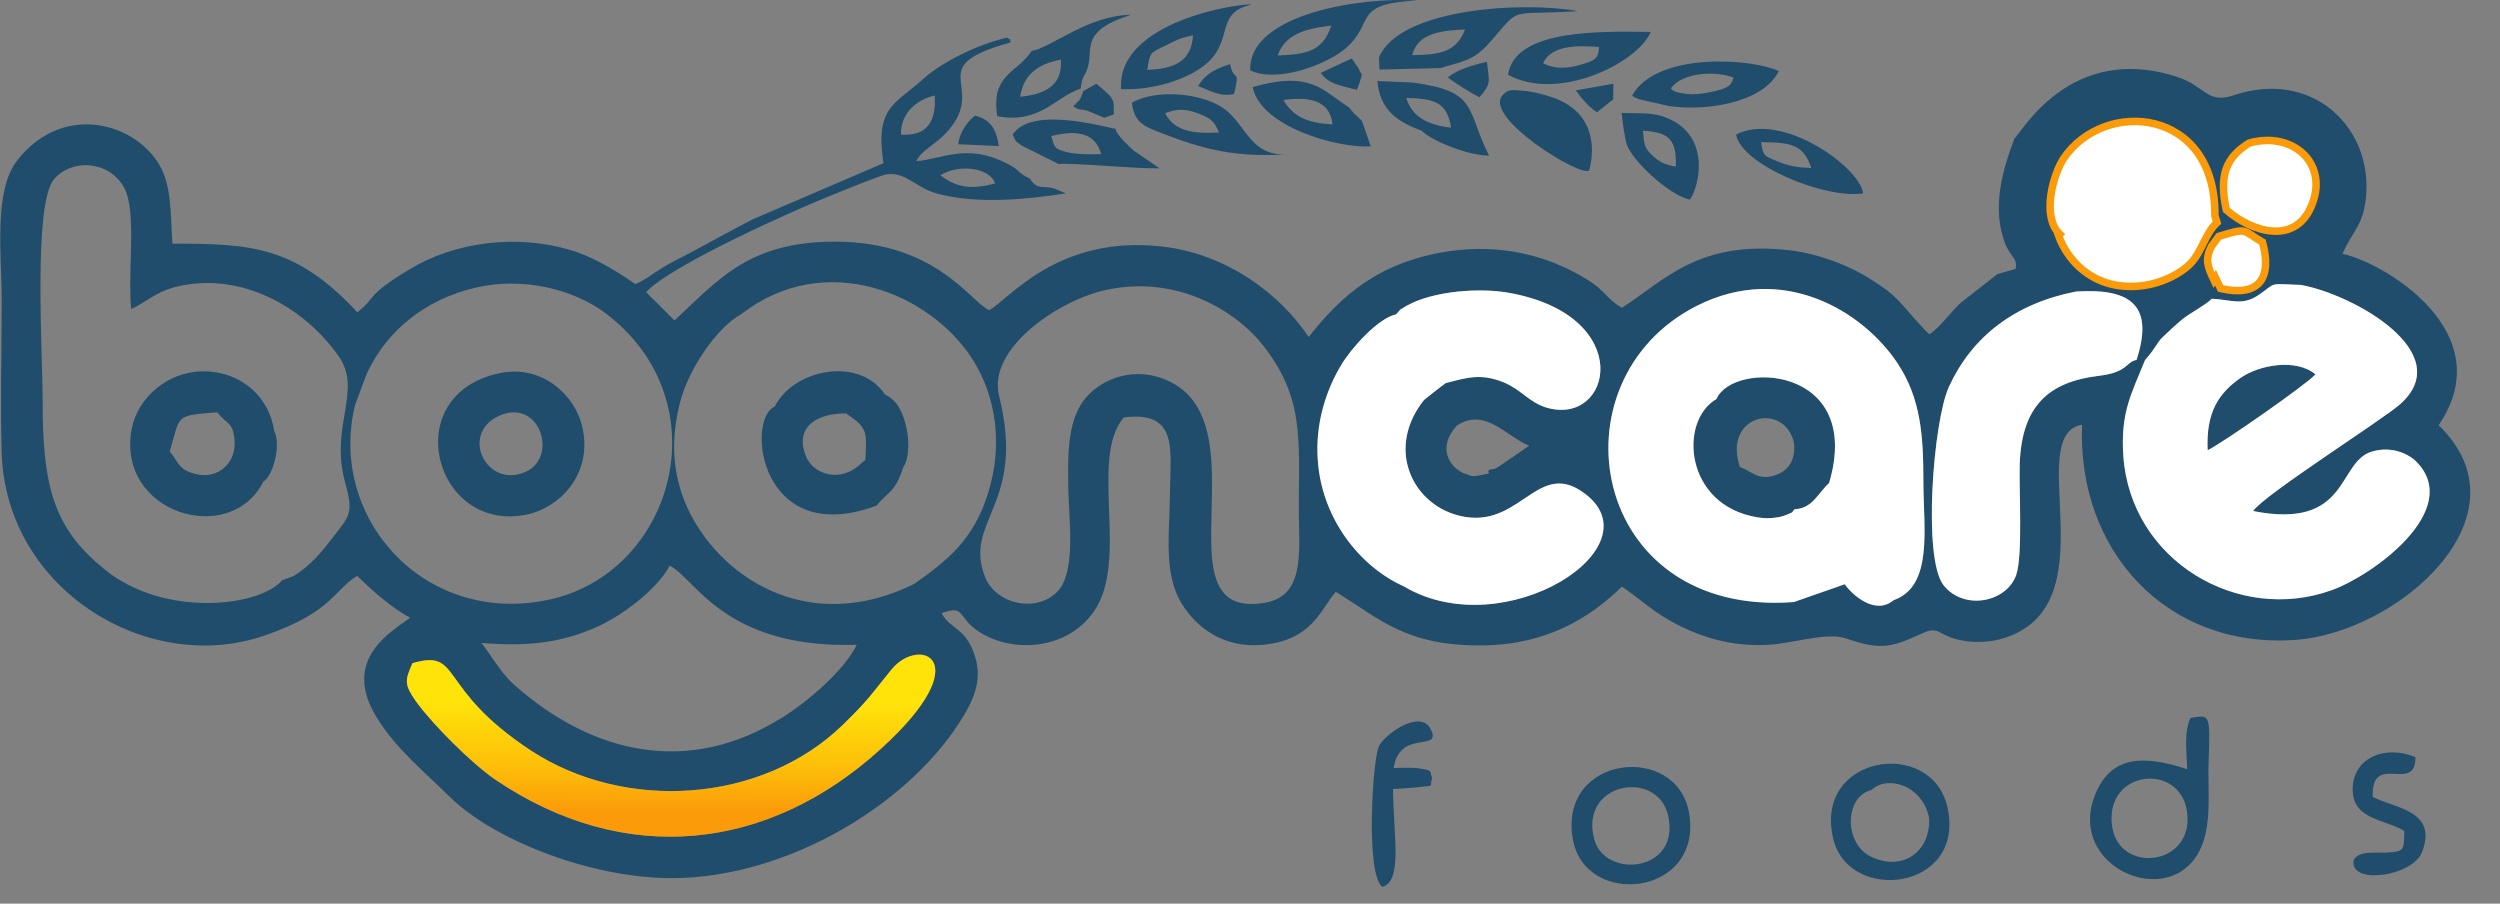 <svg width="83" height="30" viewBox="0 0 83 30" fill="none" xmlns="http://www.w3.org/2000/svg">
<rect x="0" y="0" width="83" height="30" fill="#808080" stroke="none"/>
<g clip-path="url(#clip0)">
<path fill-rule="evenodd" clip-rule="evenodd" d="M13.694 22.017C15.363 21.537 14.463 22.836 17.623 24.916C20.753 26.966 25.292 26.676 27.981 24.066C28.851 23.216 28.891 23.096 29.591 22.236C30.521 21.087 32.521 21.887 29.251 24.856C25.502 28.276 20.733 28.795 16.433 25.876C15.673 25.356 14.364 24.056 13.804 23.276C13.414 22.716 13.444 22.586 13.694 22.017ZM52.317 3C52.517 3.28 52.737 3.539 53.017 3.729L53.557 3.3L53.567 2.78L52.317 3ZM44.949 2.96C45.049 2.91 44.999 3.16 45.129 2.77C45.279 2.33 45.189 2.53 45.109 2.28L44.879 1.94L43.849 2.42C44.119 2.78 44.399 2.81 44.949 2.96ZM39.779 2.86C40.149 2.99 40.499 3.23 40.969 3.12C41.189 2.23 40.959 2.76 40.839 2.13C40.409 2.27 40.019 2.43 39.779 2.86ZM35.97 3.02C35.8 3.42 35.94 3.21 35.63 3.529C35.86 3.679 35.79 3.599 36.11 3.679L36.66 3.909L36.98 3.799C36.96 3.409 37.02 3.439 36.86 3.19C36.85 3.17 36.48 2.84 36.4 2.78L35.97 3.02ZM48.068 2.57C48.298 2.76 48.818 3.07 49.118 3.23C49.538 2.75 49.428 2.71 49.368 2.05C48.898 2.16 48.378 2.31 48.068 2.57ZM31.811 4.789L33.16 4.849C33.09 4.339 32.91 3.969 32.371 3.839C32.091 4.049 31.851 4.429 31.811 4.789ZM71.544 11.528C71.744 11.228 71.714 11.278 71.944 11.058C72.124 10.888 72.284 10.738 72.444 10.608C72.714 10.388 73.214 10.138 73.434 9.918C74.064 9.948 74.434 10.158 74.964 9.808C75.614 9.369 75.254 9.419 76.384 9.459C78.133 9.768 81.633 11.728 79.663 13.438C79.063 13.958 75.114 16.467 74.804 16.967C78.003 17.597 77.593 15.348 78.733 14.998C79.333 14.808 79.923 15.018 80.243 15.348C81.763 16.937 78.783 19.107 77.403 19.597C74.314 20.707 70.745 18.627 70.495 15.148C70.394 13.688 70.764 13.078 71.214 11.958C71.274 11.888 71.454 11.678 71.544 11.528ZM58.356 17.177C58.566 17.207 58.706 17.217 58.936 17.187C59.076 17.167 59.126 17.157 59.246 17.117C59.636 16.967 59.446 17.027 59.586 16.907C60.186 16.877 60.356 16.367 60.726 16.038C61.886 12.108 57.527 11.968 56.987 13.248C55.727 13.968 55.917 16.787 58.356 17.177ZM57.767 15.508C57.177 13.778 59.216 13.318 59.556 14.678C59.626 15.258 59.396 15.608 58.966 15.768C58.356 15.988 58.117 15.608 57.767 15.508ZM58.466 4.719C59.456 4.729 59.876 4.789 60.136 5.579C59.676 5.559 59.406 5.519 59.016 5.359C58.566 5.169 58.546 5.199 58.466 4.719ZM57.637 4.469C57.827 5.479 60.606 6.619 61.856 6.419C61.746 5.539 59.136 3.679 57.637 4.469ZM54.547 4.339C55.417 4.389 55.667 4.639 55.637 5.529C55.267 5.469 55.087 5.379 54.837 5.139C54.587 4.899 54.587 4.799 54.547 4.339ZM56.107 6.629C56.447 6.129 56.817 4.389 55.187 3.859C54.787 3.729 54.267 3.769 53.837 3.749C53.867 4.029 53.927 4.509 54.007 4.789C54.157 5.289 55.377 6.469 56.107 6.629ZM34.9 4.519C35.69 4.319 36.36 4.369 36.56 5.119C36.21 5.119 35.81 5.139 35.46 5.059C34.96 4.939 35.02 4.879 34.9 4.519ZM35.15 5.449C35.5 5.389 37.71 5.609 38.5 5.589L37.65 5.009C37.51 4.879 37.41 4.789 37.28 4.649C37.22 4.589 37.2 4.559 37.13 4.469C37.01 4.279 37.08 4.409 37.04 4.279C36.19 4.089 34.19 3.599 33.62 4.469C33.74 4.739 33.7 4.659 33.91 4.829L35.15 5.449ZM44.239 4.129C43.439 4.089 42.939 3.889 42.609 3.32C43.409 3.21 44.149 3.29 44.239 4.129ZM45.219 4.019C45.199 3.989 45.169 3.969 45.149 3.949L44.949 3.759C44.869 3.669 44.839 3.629 44.779 3.559C43.919 3.02 43.549 2.33 41.589 2.89C41.849 4.209 44.409 4.929 45.508 4.859L45.219 4.019ZM46.688 3.25C47.618 3.28 48.038 3.38 48.178 4.239C47.448 4.159 46.878 3.899 46.688 3.25ZM47.198 4.339C47.558 4.699 48.778 5.169 49.438 5.169C48.658 3.629 49.098 3.03 46.898 2.74L45.728 2.69C45.819 3.689 46.438 4.059 47.198 4.339ZM38.68 3.759C39.09 3.599 39.349 3.619 39.739 3.749C40.199 3.919 40.319 4.029 40.469 4.399C39.609 4.449 38.98 4.349 38.68 3.759ZM37.58 3.409C37.65 3.999 37.9 4.159 38.41 4.359C39.999 4.989 41.039 5.239 42.879 5.119C41.529 5.259 41.409 4.199 40.679 3.639C39.989 3.1 38.42 2.93 37.58 3.409ZM55.477 2.93C55.847 2.4 56.987 2.34 57.557 2.58C57.457 2.79 57.527 2.93 56.617 3.09C56.417 3.12 56.227 3.14 56.017 3.12C55.487 3.07 55.477 2.93 55.477 2.93ZM54.187 3.17C54.287 3.25 54.227 3.22 54.437 3.3L55.407 3.519C56.577 3.699 58.526 3.439 59.056 2.36C58.147 1.93 54.997 1.72 54.187 3.17ZM51.228 2.1C51.518 1.48 52.397 1.51 53.087 1.56C53.067 1.95 52.957 2.01 52.477 2.15C52.038 2.28 51.617 2.3 51.228 2.1ZM50.068 2.48C51.688 3.389 54.337 2.13 54.807 1.06C53.297 1.05 50.298 0.92 50.068 2.48ZM73.294 14.948C73.804 14.698 76.584 12.758 76.874 12.428C76.224 11.888 74.994 12.118 74.384 12.548C73.674 13.048 73.234 13.668 73.294 14.948ZM38.09 2.32C38.18 1.69 38.21 1.76 38.68 1.52C39.08 1.32 39.13 1.28 39.609 1.17C39.55 2.08 38.95 2.28 38.09 2.32ZM37.22 2.96C38.28 3 39.389 2.65 40.009 2.15C40.999 1.34 40.299 0.43 41.559 0.15C41.179 0.1 37.07 0.7 37.22 2.96ZM49.878 3.17C49.248 3.899 52.487 5.899 52.757 5.659C52.757 5.659 53.417 3.689 51.268 3.15C51.068 3.09 50.848 3.04 50.638 3.02C50.248 2.99 50.078 2.93 49.878 3.17ZM78.773 26.456C78.723 24.936 80.203 26.376 80.193 25.136C79.213 24.726 78.183 25.136 78.113 26.096C78.033 27.226 79.153 27.176 79.823 27.586C79.803 28.226 79.853 28.265 79.243 28.305C78.893 28.326 78.313 28.226 78.143 28.555C77.983 29.395 80.103 29.105 80.413 28.285C80.943 26.896 79.493 26.836 78.773 26.456ZM42.419 1.84C42.669 1.13 43.339 0.95 44.199 0.85C43.919 1.69 43.399 1.81 42.419 1.84ZM41.509 2.34C42.439 2.76 44.009 2.14 44.619 1.65C45.699 0.78 44.819 0.11 47.058 0.02C45.209 -0.12 41.429 0.47 41.509 2.34ZM46.268 25.496C46.478 24.186 47.868 24.986 47.508 24.226C47.178 23.506 45.958 24.386 45.779 24.776C45.569 25.226 45.328 29.045 45.898 29.445C46.578 29.245 46.258 27.706 46.248 26.196C46.488 26.176 46.848 26.166 47.068 26.136C47.698 26.056 47.428 26.156 47.548 25.836C47.448 25.576 47.588 25.576 47.078 25.506C46.898 25.476 46.478 25.496 46.268 25.496ZM33.87 3.21C33.98 2.47 34.47 2.12 35.22 1.98C35.29 2.83 34.69 3.14 33.87 3.21ZM34.25 1.69C33.79 2.42 32.88 2.46 33.111 3.859C34.53 4.119 35.02 3.23 35.88 2.94C35.93 2.45 36.03 2.58 36.13 2.18C36.28 1.58 35.89 1.01 37.56 0.49C36.1 0.51 34.86 1.61 34.25 1.69ZM46.888 1.83C47.058 1.09 47.888 1.01 48.638 0.98C48.358 1.72 47.818 1.82 46.888 1.83ZM45.779 1.91L45.798 2.31L47.828 2.26C48.488 2.05 48.858 2.04 49.358 1.52C49.398 1.48 49.498 1.36 49.528 1.33C50.518 0.18 50.068 0.52 52.377 0.37C50.598 0.04 46.468 0.26 45.779 1.91ZM28.091 13.728C28.851 14.228 28.761 14.368 28.731 15.268L28.451 15.508C27.761 16.027 26.982 15.678 26.771 15.178C26.332 14.148 27.181 13.708 28.091 13.728ZM29.991 15.508C30.221 15.168 30.181 14.468 30.051 14.028C29.911 13.538 29.711 13.248 29.381 13.098C28.531 11.818 26.352 12.248 25.722 13.498C24.752 13.908 25.212 18.227 29.101 16.787C29.521 16.277 29.701 16.377 29.991 15.508ZM62.136 26.226C62.636 25.736 63.806 26.036 64.046 27.146C64.106 28.226 63.226 28.945 62.146 28.456C61.206 28.036 61.226 26.446 62.136 26.226ZM60.866 27.856C61.386 30.015 65.265 29.565 64.656 26.806C64.135 24.456 60.186 25.066 60.866 27.856ZM52.927 27.856C52.427 25.976 55.007 25.526 55.377 27.056C55.827 28.955 53.277 29.205 52.927 27.856ZM52.217 27.856C52.617 30.155 56.497 29.765 56.087 27.046C55.727 24.626 51.727 25.046 52.217 27.856ZM5.635 14.988C6.005 13.758 5.775 13.808 7.215 13.688C7.505 14.078 7.725 13.988 7.785 14.578C7.825 14.998 7.675 15.328 7.455 15.518C7.145 15.797 6.745 15.838 6.325 15.688C5.905 15.538 5.885 15.278 5.635 14.988ZM8.744 15.988C9.064 15.807 9.344 14.768 9.104 14.308C8.944 13.188 8.005 12.318 6.735 12.328C5.555 12.338 4.575 13.208 4.375 14.228C3.835 17.037 7.635 18.187 8.744 15.988ZM70.115 27.376C69.915 25.556 72.354 25.316 72.604 26.916C72.904 28.765 70.295 29.065 70.115 27.376ZM72.614 25.536C71.194 25.076 70.105 25.056 69.565 26.366C68.475 29.025 72.784 30.575 73.264 27.466C73.374 26.816 73.304 26.046 73.324 25.366C73.394 23.606 73.344 23.746 72.724 23.836C72.494 24.346 72.604 24.986 72.614 25.536ZM68.925 9.678C70.805 9.559 71.504 10.188 70.934 11.948C70.555 12.028 70.665 12.358 69.675 12.478C68.015 12.678 67.125 13.478 67.055 15.388C67.025 16.227 67.165 18.457 66.935 19.097C66.605 20.007 65.195 20.277 64.525 19.427C63.826 18.537 64.186 13.958 64.706 12.838C65.465 11.188 66.875 10.078 68.925 9.678ZM75.114 8.039C75.444 9.249 74.994 9.868 73.724 9.579L73.554 9.219L73.504 9.299C73.304 8.869 73.184 8.619 73.434 8.159L73.664 7.849C74.654 7.539 74.434 7.649 75.114 8.039ZM73.604 7.389C73.204 7.759 73.104 8.359 72.724 8.749C72.384 9.099 71.764 9.399 71.174 9.479C69.655 9.688 68.685 8.789 68.335 7.799L68.375 7.769C67.775 7.169 68.165 5.789 68.515 5.259C69.865 3.26 73.574 3.569 73.534 7.159L73.604 7.389ZM73.914 6.969C73.664 5.809 73.904 5.229 74.674 4.749C76.104 4.349 77.283 5.399 76.773 6.749C76.254 8.169 74.774 7.719 73.914 6.969ZM16.563 13.808C17.923 13.188 18.553 15.188 17.443 15.668C16.153 16.238 15.253 14.408 16.563 13.808ZM16.593 12.388C13.184 13.098 14.414 17.707 17.473 17.087C18.573 16.867 19.643 15.768 19.353 14.268C19.143 13.148 18.013 12.088 16.593 12.388ZM15.983 21.347C17.493 21.467 18.623 21.357 19.853 20.797C20.812 20.357 21.902 19.447 22.232 18.777C23.102 19.217 24.042 21.537 28.441 21.407C28.071 22.216 26.811 23.306 25.962 23.826C22.872 25.766 19.673 25.046 17.073 22.736C16.623 22.346 16.223 21.627 15.983 21.347ZM62.866 19.927C62.246 20.447 61.476 19.727 61.246 19.397L59.556 19.987C52.777 20.507 51.438 12.638 56.327 10.158C59.196 8.699 61.856 10.338 62.996 12.058C63.766 13.218 63.856 14.438 63.856 15.988C63.856 17.537 64.195 19.457 62.866 19.927ZM24.612 10.428C27.401 8.269 30.881 9.738 32.281 11.918C33.081 13.168 33.291 14.768 32.821 16.317C32.341 17.907 31.481 18.587 30.351 19.387C27.211 20.937 24.512 19.557 23.202 17.547C22.422 16.347 22.172 14.978 22.562 13.418C22.852 12.228 23.822 10.858 24.612 10.428ZM15.793 9.549C17.343 9.189 18.993 9.589 20.063 10.368C24.022 13.308 22.372 19.087 18.143 19.927C14.024 20.747 10.894 17.147 11.784 13.458L12.174 12.408C12.194 12.378 12.204 12.348 12.214 12.328C12.854 10.998 14.084 9.948 15.793 9.549ZM49.458 15.588C49.278 15.758 49.718 15.668 49.088 15.787C48.868 15.828 48.868 15.807 48.668 15.738C48.148 15.568 47.678 14.878 48.368 14.128C49.308 13.518 49.988 14.478 50.768 14.798L49.778 15.478C49.508 15.618 49.748 15.538 49.458 15.588ZM9.764 19.117L9.364 19.267C8.624 20.147 5.435 20.517 3.465 18.897C1.805 17.547 1.406 16.207 1.416 13.258C1.416 11.778 1.096 6.759 1.795 5.949C2.495 5.139 3.985 5.409 4.255 6.599C4.475 7.539 4.245 9.189 4.355 10.258C4.945 9.998 5.195 9.619 6.145 9.459C8.214 9.109 10.164 10.288 11.244 11.828C12.044 12.958 10.944 14.138 11.454 15.998C11.744 17.047 11.614 17.107 11.064 17.827C10.694 18.307 10.334 18.757 9.764 19.117ZM47.998 12.718C47.988 12.718 47.408 13.168 47.278 13.278C46.058 14.808 46.798 16.577 48.258 17.067C50.408 17.767 50.968 15.228 52.547 16.337C55.117 18.127 49.948 21.457 46.608 19.467C45.189 18.837 43.789 17.197 43.739 15.038C43.709 13.908 44.069 12.878 44.529 12.118C44.859 11.558 45.758 10.558 46.348 10.438C46.548 10.218 46.428 10.318 46.708 10.148C47.578 9.659 49.138 9.539 50.138 9.728C54.347 10.508 53.517 14.188 51.328 13.528C50.758 13.348 50.498 12.928 49.908 12.688C49.158 12.388 48.708 12.538 47.998 12.718ZM36.71 9.629C39.059 9.109 41.049 10.318 41.959 11.498C43.429 13.408 43.069 14.808 43.129 17.527C43.159 18.767 43.129 19.837 41.959 20.017C38.35 20.597 42.049 13.888 38.63 12.578C37.51 12.148 36.44 12.658 35.97 13.308C35.41 14.068 35.45 15.258 35.47 16.347C35.5 17.337 35.72 19.047 35.09 19.657C34.38 20.357 33.081 20.047 32.721 19.197C31.931 17.297 34.09 16.797 33.17 13.148C32.77 11.538 35.21 9.948 36.71 9.629ZM33.041 6.089C32.231 6.309 31.741 6.219 31.221 5.819C31.801 5.449 32.84 5.539 33.041 6.089ZM29.911 4.469C29.901 3.739 30.441 3.31 31.031 3.17C31.091 4.029 30.781 4.529 29.911 4.469ZM66.885 4.589C66.505 5.579 66.095 6.909 66.585 8.119C66.785 8.589 66.995 8.579 66.915 8.929L66.315 9.099L65.115 10.038C64.765 10.348 64.425 10.858 64.056 11.098C63.846 10.928 63.326 10.298 63.156 10.118C62.826 9.738 62.536 9.549 62.106 9.269C61.366 8.799 60.386 8.429 59.416 8.309C56.377 7.959 55.257 9.319 53.847 10.218C53.327 9.918 53.307 9.659 52.707 9.289C51.358 8.449 49.788 8.099 48.118 8.339C45.769 8.689 44.519 9.828 43.449 11.188C42.549 9.838 40.799 8.419 38.53 8.179C35.08 7.809 33.46 9.978 32.84 10.298C32.211 10.028 31.021 7.889 27.381 8.029C24.762 8.129 23.792 9.349 22.392 10.638L21.922 10.168C21.732 9.968 21.622 9.888 21.452 9.698C22.242 8.829 26.322 6.989 27.691 6.449C28.011 6.319 29.231 5.819 29.431 5.789C30.091 5.699 30.381 6.229 31.121 6.429C32.451 6.789 34.1 6.619 35.39 6.419L34.97 6.249C34.6 6.159 34.43 6.309 34.19 5.929C33.76 5.729 33.88 5.649 33.43 5.429C32.091 4.739 31.281 5.289 30.421 5.349C30.621 4.929 31.151 4.789 31.601 4.189C32.651 2.77 30.671 2.2 33.55 1.41C33.49 1.18 33.68 1.42 33.43 1.25C32.471 1.47 31.261 2.06 30.641 2.63C29.711 3.469 29.041 3.549 29.331 5.419L24.972 7.289C24.292 7.649 23.672 7.979 22.962 8.369C22.572 8.579 22.352 8.669 21.962 8.909C21.662 9.089 21.412 9.309 21.092 9.429C21.072 9.419 21.042 9.399 21.022 9.389C21.012 9.379 20.982 9.349 20.962 9.339C20.332 8.919 19.643 8.509 18.933 8.299C17.173 7.779 15.133 8.009 13.584 8.949C12.114 9.838 12.524 9.848 11.864 10.368C9.814 8.159 8.314 8.089 5.725 8.089C5.665 7.289 5.705 6.459 5.435 5.769C4.805 4.179 2.195 3.26 0.576 5.319C-0.224 6.329 0.056 8.479 0.056 9.938C0.056 11.618 0.006 13.368 0.056 15.038C0.196 19.577 4.905 22.427 8.764 21.107C11.004 20.337 11.044 19.637 11.854 19.117C12.374 19.617 12.964 20.157 13.614 20.507C13.104 20.917 11.264 21.847 12.524 23.846C13.154 24.866 14.073 25.606 14.913 26.436C16.313 27.836 19.523 29.145 22.282 29.155C26.232 29.155 30.341 26.586 32.021 23.716C32.361 23.136 32.601 22.526 32.371 21.797C32.081 20.837 31.551 20.907 31.261 20.357C32.031 20.077 31.781 20.457 32.421 20.917C33.53 21.707 35.42 21.607 36.32 20.297C37.5 18.587 36.15 15.228 37.31 13.858C39.16 13.628 38.85 14.958 38.84 16.457C38.83 17.677 38.62 19.037 39.23 20.037C39.709 20.817 40.609 21.537 41.949 21.407C43.579 21.237 43.829 20.247 44.349 19.647C45.819 20.557 46.698 21.457 49.218 21.427C51.388 21.407 52.817 20.477 53.847 19.477C54.477 19.887 54.877 20.347 55.807 20.797C56.597 21.187 57.467 21.427 58.476 21.417C59.446 21.417 60.596 20.947 61.326 21.207C62.506 21.627 62.886 21.447 63.866 21.007C64.356 20.787 64.356 21.077 64.975 21.227C65.425 21.347 65.985 21.337 66.425 21.217C70.135 20.187 67.115 14.458 69.125 14.098C68.955 18.267 71.914 21.527 76.164 21.247C79.583 21.037 84.082 17.127 80.963 14.118C83.073 11.018 79.103 8.699 77.773 8.429C78.103 7.639 78.503 7.489 78.563 6.379C78.683 4.159 76.724 2.29 74.134 3.17C73.284 3.459 73.204 2.85 72.274 2.55C68.695 1.39 67.075 4.479 66.885 4.589Z" fill="#204D6C"/>
<path fill-rule="evenodd" clip-rule="evenodd" d="M29.251 24.856C32.52 21.887 30.521 21.087 29.591 22.236C28.891 23.096 28.851 23.216 27.981 24.066C25.292 26.676 20.752 26.966 17.623 24.916C14.463 22.836 15.363 21.537 13.694 22.017C13.444 22.586 13.414 22.716 13.803 23.276C14.363 24.056 15.673 25.356 16.433 25.876C20.732 28.795 25.502 28.276 29.251 24.856Z" fill="url(#paint0_linear)"/>
<path fill-rule="evenodd" clip-rule="evenodd" d="M76.773 6.749C77.283 5.399 76.104 4.349 74.674 4.749C73.904 5.229 73.664 5.809 73.914 6.969C74.774 7.719 76.254 8.169 76.773 6.749ZM73.724 9.579C74.994 9.868 75.444 9.249 75.114 8.039C74.434 7.649 74.654 7.539 73.664 7.849L73.434 8.159C73.184 8.619 73.304 8.869 73.504 9.299L73.554 9.219L73.724 9.579ZM73.534 7.159C73.574 3.569 69.865 3.26 68.515 5.259C68.165 5.789 67.775 7.169 68.375 7.769L68.335 7.799C68.685 8.789 69.655 9.688 71.174 9.479C71.764 9.399 72.384 9.099 72.724 8.749C73.104 8.359 73.204 7.759 73.604 7.389L73.534 7.159Z" fill="white" stroke="#FB9B09" stroke-width="0.25"/>
<path fill-rule="evenodd" clip-rule="evenodd" d="M48.258 17.067C46.798 16.577 46.058 14.808 47.278 13.278C47.408 13.168 47.988 12.718 47.998 12.718C48.708 12.538 49.158 12.388 49.908 12.688C50.498 12.928 50.758 13.348 51.328 13.528C53.517 14.188 54.347 10.508 50.138 9.729C49.138 9.539 47.578 9.659 46.708 10.148C46.428 10.318 46.548 10.218 46.348 10.438C45.758 10.558 44.859 11.558 44.529 12.118C44.069 12.878 43.709 13.908 43.739 15.038C43.789 17.197 45.189 18.837 46.608 19.467C49.948 21.457 55.117 18.127 52.547 16.337C50.968 15.228 50.408 17.767 48.258 17.067ZM78.733 14.998C77.593 15.348 78.003 17.597 74.804 16.967C75.114 16.467 79.063 13.958 79.663 13.438C81.633 11.728 78.133 9.768 76.384 9.459C75.254 9.419 75.614 9.369 74.964 9.809C74.434 10.158 74.064 9.948 73.434 9.918C73.214 10.138 72.714 10.388 72.444 10.608C72.284 10.738 72.124 10.888 71.944 11.058C71.714 11.278 71.744 11.228 71.544 11.528C71.454 11.678 71.274 11.888 71.214 11.958C70.764 13.078 70.395 13.688 70.495 15.148C70.745 18.627 74.314 20.707 77.403 19.597C78.783 19.107 81.763 16.937 80.243 15.348C79.923 15.018 79.333 14.808 78.733 14.998ZM76.874 12.428C76.584 12.758 73.804 14.698 73.294 14.948C73.234 13.668 73.674 13.048 74.384 12.548C74.994 12.118 76.224 11.888 76.874 12.428ZM66.935 19.097C67.165 18.457 67.025 16.227 67.055 15.388C67.125 13.478 68.015 12.678 69.675 12.478C70.665 12.358 70.555 12.028 70.934 11.948C71.504 10.188 70.805 9.559 68.925 9.679C66.875 10.079 65.465 11.188 64.706 12.838C64.186 13.958 63.826 18.537 64.525 19.427C65.195 20.277 66.605 20.007 66.935 19.097ZM62.866 19.927C64.195 19.457 63.856 17.537 63.856 15.988C63.856 14.438 63.766 13.218 62.996 12.058C61.856 10.338 59.196 8.699 56.327 10.158C51.438 12.638 52.777 20.507 59.556 19.987L61.246 19.397C61.476 19.727 62.246 20.447 62.866 19.927ZM60.726 16.038C60.356 16.367 60.186 16.877 59.586 16.907C59.446 17.027 59.636 16.967 59.246 17.117C59.126 17.157 59.076 17.167 58.936 17.187C58.706 17.217 58.566 17.207 58.356 17.177C55.917 16.787 55.727 13.968 56.987 13.248C57.527 11.968 61.886 12.108 60.726 16.038Z" fill="white"/>
</g>
<defs>
<linearGradient id="paint0_linear" x1="24.626" y1="26.944" x2="24.631" y2="23.344" gradientUnits="userSpaceOnUse">
<stop stop-color="#FB9B09"/>
<stop offset="0.42" stop-color="#FDBF09"/>
<stop offset="1" stop-color="#FFE309"/>
</linearGradient>
<clipPath id="clip0">
<rect width="82.018" height="29.445" fill="white"/>
</clipPath>
</defs>
</svg>
